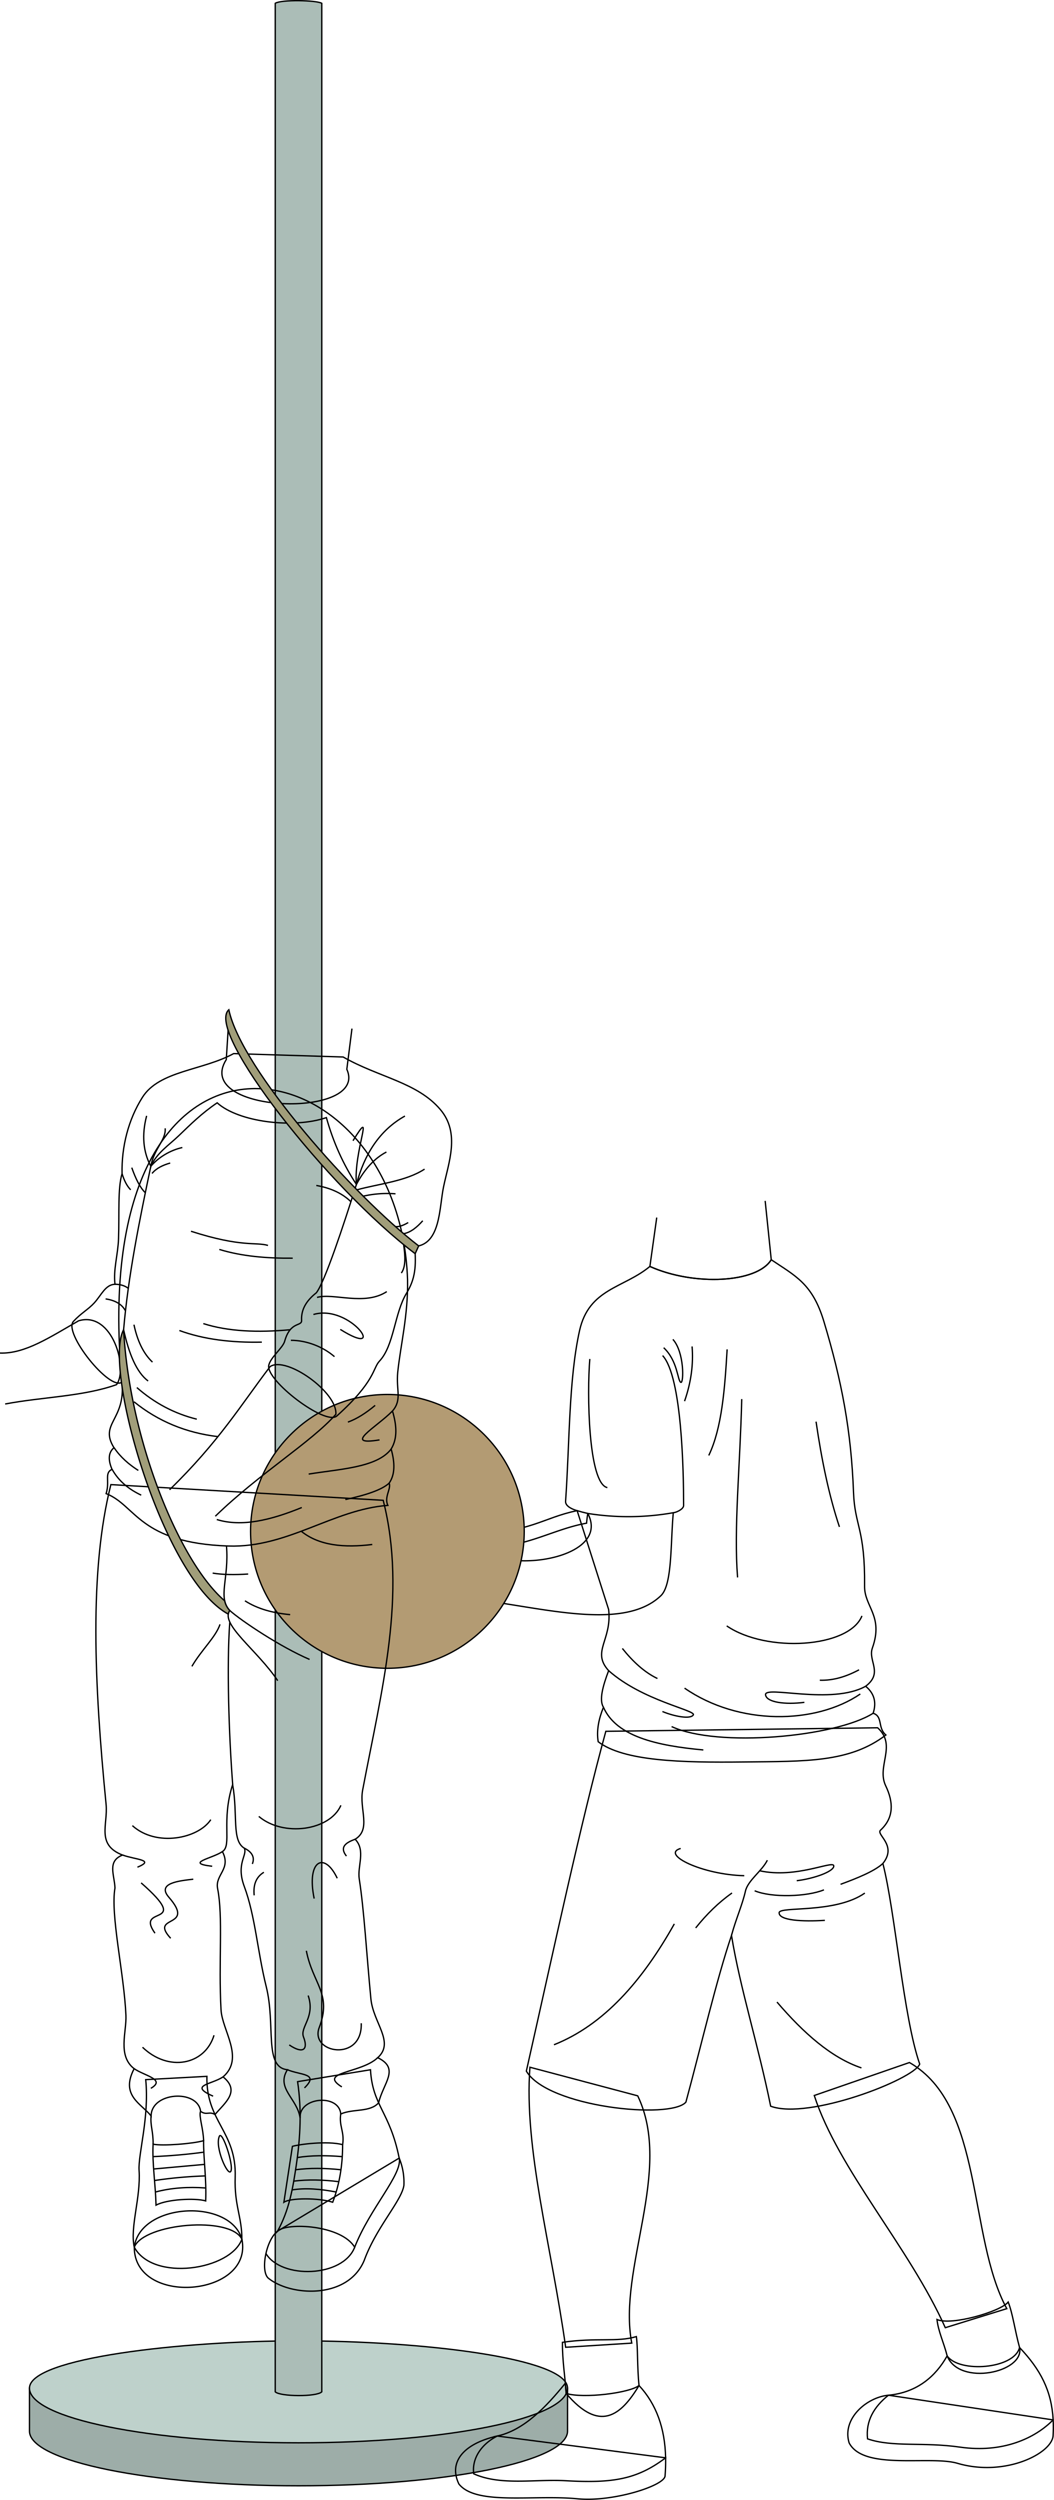 <svg id="presence" xmlns="http://www.w3.org/2000/svg" viewBox="0 0 1568.95 3718.93">
  <defs>
    <style>
      .cls-1 {
        fill: #9dada8;
      }

      .cls-1, .cls-2, .cls-3, .cls-4, .cls-5, .cls-6 {
        stroke: #000;
        stroke-miterlimit: 10;
        stroke-width: 2px;
      }

      .cls-2 {
        fill: #bed1cb;
      }

      .cls-3 {
        fill: #abbdb7;
      }

      .cls-4 {
        fill: none;
      }

      .cls-5 {
        fill: #b39b73;
      }

      .cls-6 {
        fill: #a19e7a;
      }
    </style>
  </defs>
  <title>tyingTether</title>
  <g id="tetherballPole">
    <path id="baseSide" class="cls-1" d="M844.83,3552.62v63.94c0,44.92-179.3,81.35-400.48,81.35s-400.49-36.43-400.49-81.35v-63.94Z"/>
    <path id="baseTop" class="cls-2" d="M43.86,3552.62c0,44.93,179.3,81.35,400.49,81.35s400.48-36.42,400.48-81.35-218.09-70.35-400.48-70.35C270.88,3482.27,43.86,3507.69,43.86,3552.62Z"/>
    <path id="pole" class="cls-3" d="M479,4.91c-7.84-4.7-60.71-5.7-69.29,0V3558.12c7.28,7.22,61.83,7.68,69.29,0Z"/>
  </g>
  <g id="brad">
    <g id="bradSock">
      <path class="cls-4" d="M1409.92,3504.67c-5-19.83-13.24-36.33-15.15-54.11,21.59,9.52,95.22-12.06,106-26,6.76,17,10.16,43.16,16.92,67.65C1525.54,3529.28,1427.78,3550.22,1409.92,3504.67Z"/>
      <path class="cls-4" d="M842.79,3560.53c-1.19-21.66-5.9-48.93-5.54-76.05,50.33-7.37,81.66.09,110-8.53,2.34,15.16,1.15,46.45,4,72.75C923.9,3594.34,892.08,3618.72,842.79,3560.53Z"/>
    </g>
    <g id="bradSole">
      <path class="cls-4" d="M1322.52,3563.16c-32.23,3-69.66,34.83-58.49,71,21.69,41.4,119.61,18.4,161,30.23,71,21,141.63-14.83,142.57-41.49a219,219,0,0,0,.06-23Z"/>
      <path class="cls-4" d="M841.59,3690.34c-45.3-2.57-96.25,7.75-136.39-10.27-3.15-23.61,12.35-44.77,35.07-56.16-47.78,10.59-73.6,37.17-57.17,71.34,25.62,32.2,110.5,15.65,176.77,22,52.67,5.05,128.93-19.38,130.09-33.85a266.67,266.67,0,0,0,.85-27.1C948,3688.61,911.81,3694.33,841.59,3690.34Z"/>
    </g>
    <g id="bradShoe">
      <path class="cls-4" d="M1291.38,3628.09c37.61,12.87,82.34,4.37,137.85,12.32,63.37,9.07,111.57-13.17,138.44-40.57-2.29-43.58-19-75-50-107.65-7.89,32.2-90,38.11-107.78,12.48-17.08,30.39-44.69,54.55-87.4,58.49C1300.87,3580.47,1288.58,3601.37,1291.38,3628.09Z"/>
      <path class="cls-4" d="M990.81,3656.3c-.92-43.92-13.77-79.79-39.59-107.6-13.8,11.18-82.8,19.72-108.43,11.83l-1.32-15.11c-28.82,35.64-61.81,69.76-101.2,78.49Z"/>
    </g>
    <g id="skinWhite">
      <path class="cls-4" d="M1353.74,3068.25c111.43,63.73,86.61,258.74,144.92,366.14l-91.53,28.33c-53.65-119.78-159.13-235-195.05-345.43Z"/>
      <path class="cls-4" d="M949.28,3117.8c53.19,110.8-30.14,257-8.86,367.86l-98.39,6.2c-21.28-151.58-62.3-295.53-53.19-416.61Z"/>
    </g>
    <path id="bradShorts" class="cls-4" d="M1306.4,2570.27c29.18,26.21-2.07,56.93,12.06,86.4,11.72,24.46,12.27,47.43-7.71,65.87-7.28,6.73,25.38,22.36,3.48,49.59,18.76,73.95,30.28,227.79,54.82,298.45-8.7,22.62-165.32,83.52-221.87,62.64-18.27-90.49-45.55-175.54-58.3-254.06-22.27,65.69-45.24,164.44-67.87,248-22.62,26.1-205.34,7.83-237.53-46.11,41.76-185.33,81.37-370.53,118.33-505.53Z"/>
    <g id="clothesOverlapLine">
      <path class="cls-4" d="M1088.88,2879.16c6.52-24.32,16-44.91,20.75-65.88,3.62-16,24.68-29.93,32.62-46"/>
    </g>
    <g id="clothesFoldLine">
      <path class="cls-4" d="M1003.78,2862c-47.55,84.57-104.5,150.11-179.16,179.84"/>
      <path class="cls-4" d="M1156.57,2978.27c39.71,46.29,81,82.93,125.75,98"/>
      <path class="cls-4" d="M1107.89,2790.32c-62.2-1.35-125.07-31.77-94.65-40.56"/>
      <path class="cls-4" d="M1089.64,2816c-19.74,14-37.7,31.47-54.09,52.06"/>
      <path class="cls-4" d="M1314.23,2772.13c-12.31,11.43-38.08,21.85-63,31"/>
      <path class="cls-4" d="M1130.89,2783c54,11.88,108.91-15.65,110.19-7.53s-28.33,19.06-55.1,22.31"/>
      <path class="cls-4" d="M1123.35,2812.74c25.44,10.66,78.05,8.94,103.15-1.38"/>
      <path class="cls-4" d="M1287.36,2816.17c-44.35,30.95-127.22,19.24-127.56,29.23-.41,11.69,35.07,13.41,68.08,11.35"/>
    </g>
    <path id="bradShirt" class="cls-4" d="M1299.73,2548.66c5.44-16.64,1.34-29.89-11.15-40.15,26.5-20,3.2-37.65,10-56.87,17-47.76-11.91-61.18-11.6-91.92.87-85.73-14.55-89-16.45-139.41-3.46-91.79-17.32-165.4-44.16-254.59-17-56.3-42.43-67.54-78.33-91.74-21.49,35-115.84,39.1-180.66,10-38.89,32.34-90.71,32.56-104.7,95.56C846.54,2052.33,848,2146,841.92,2233.3c-.49,7.07,9,11.63,17.19,14L906,2394.36c5.2,45.89-26,62.35,0,90.92-8.79,23.24-14.36,43.84-7.73,54.46-7.29,18-10.46,35.18-7.81,51.29,37.92,29,123.79,31.23,217.46,30.11,91.11-1.08,156.88,1.07,210.77-40.14C1306,2570.22,1314.62,2553.42,1299.73,2548.66Z"/>
    <g id="clothesOverlapLine-2" data-name="clothesOverlapLine">
      <path class="cls-4" d="M986.32,2016.57c28.93,31.3,31.29,173.53,31.29,223,0,5.58-11.18,10.61-15.38,10.78"/>
    </g>
    <g id="clothesFoldLine-2" data-name="clothesFoldLine">
      <path class="cls-4" d="M878,2021.63c-4.35,50.34-2.48,185.18,26.1,191.4"/>
      <path class="cls-4" d="M987.94,2004.86c21.13,19.88,20.51,49.09,25.48,51.57,4.48,2.24,5.59-44.74-11.81-64"/>
      <path class="cls-4" d="M1030.2,2003c2.11,25.77-1.21,52.81-11.19,81.41"/>
      <path class="cls-4" d="M1082.39,2007.34c-3.49,58.91-7.77,116.93-27.34,157.84"/>
      <path class="cls-4" d="M1104.14,2081.29c-2.48,100.67-12,192.39-6.21,265.34"/>
      <path class="cls-4" d="M1214.75,2114.84c8.29,57,19.28,110.13,34.8,156.6"/>
      <path class="cls-4" d="M1283.1,2403.8c-19.26,47.84-142.3,55.3-201.33,14.91"/>
      <path class="cls-4" d="M926.42,2452.26c15.92,19.93,33.1,35.59,52.2,44.75"/>
      <path class="cls-4" d="M906,2485.28c50.25,44.66,130,58.93,126.06,65.79s-28,2.48-46-5"/>
      <path class="cls-4" d="M898.27,2539.74c19.07,43.26,78.71,57.14,148.7,63.52"/>
      <path class="cls-4" d="M1278.76,2484c-18.84,10.11-38.2,16.16-58.42,15.53"/>
      <path class="cls-4" d="M1288.58,2508.51c-50.84,28.26-150.75-1.67-149,12.73,1.35,11.21,29.21,14.91,57.79,11.19"/>
      <path class="cls-4" d="M1280.62,2520c-66.49,45.36-180.83,47.22-261.61-8.7"/>
      <path class="cls-4" d="M1299.73,2548.66c-55.77,35.34-231.63,51.5-300,19.81"/>
    </g>
    <g id="skinWhite-2" data-name="skinWhite">
      <path class="cls-4" d="M875,2251.44q-8.76-2-15.88-4.16c-50.75,10.17-73.58,34.63-150.49,31.64C698,2348.23,916,2329.83,875,2251.44Z"/>
      <path class="cls-4" d="M693.72,2378c100.71,9.22,231.69,51.7,290.07-4.25,17-16.32,14.19-75.89,18.44-123.41A384.33,384.33,0,0,1,875,2251.44c-.86,4.49-1.47,10-1.84,14.47-55.32,9.93-100.71,43.27-163.83,32.63"/>
      <path class="cls-4" d="M1139,1786.45l9.07,87.53c-21.49,35-115.84,39.1-180.66,10l10.19-72.74"/>
    </g>
    <circle id="tetherball" class="cls-5" cx="576.67" cy="2278.1" r="203.68"/>
  </g>
  <g id="bennett">
    <g id="bennettSoleSide">
      <path class="cls-4" d="M594.23,3210.4a95.29,95.29,0,0,1,7,40.6c-3.35,23-41.09,62.32-59,111.42-24.37,59-110.8,53.53-143.31,26.19-11.1-11.21-3.07-56,14.27-69.55Z"/>
      <path class="cls-4" d="M360.09,3331.05c-17.74-61.24-151.63-54.48-160.23,11.89C199.86,3431.57,377.4,3416.79,360.09,3331.05Z"/>
    </g>
    <g id="bennettShoe">
      <path class="cls-4" d="M551.49,3079c3.07,54,28.83,62.23,42.74,131.45,5.32,23.75-43.8,74.94-66.26,132.54-20.06-33.29-101.57-37.23-114.75-23.88,17.13-31.45,22.51-62,28-99.48,5.86-40.32,8-81,1.77-122.94Z"/>
      <path class="cls-4" d="M308,3088.8c-1.52,67.82,44.33,81.54,42.09,150.18-1.38,42.24,10,58.29,10,92.07-17.22-35.08-146-23.54-160.23,11.89-6.6-30.05,9.87-73.55,7.18-114.25-1.59-24.15,15.36-78.4,9.87-135Z"/>
    </g>
    <g id="bennettShoelace">
      <path class="cls-4" d="M306.18,3274.1c-15.73-4.67-58.41-2.34-73.91,6.34-.84-32.35-5.83-61.68-4.38-90.72,13.88,3,59.56-.64,75.18-5.22C302.78,3211,307.49,3241.09,306.18,3274.1Z"/>
      <path class="cls-4" d="M422.59,3276.1c9.52-6.65,52-6.71,72.65,0,10.21-26.7,14.8-55.38,14.78-85.69-22.84-6-65-.44-74.75,2.54Z"/>
    </g>
    <path id="converseLogo" class="cls-4" d="M343.62,3230.05c4.67-9.24-13-61.6-17.12-52.1C319.37,3194.35,339.39,3238.43,343.62,3230.05Z"/>
    <g id="clothesOverlapLine-3" data-name="clothesOverlapLine">
      <path class="cls-4" d="M509.48,3208.23c-24.21-2-46.81-1.88-66.93,1.37"/>
      <path class="cls-4" d="M507.52,3227.75c-23.83-2.51-46.48-2.78-67.55,0"/>
      <path class="cls-4" d="M504.35,3245.5c-23.4-2.9-45.88-3.44-67.11-.81"/>
      <path class="cls-4" d="M500.39,3260.89c-23.79-4.62-46-6.32-65.63-3.12"/>
      <path class="cls-4" d="M303.45,3201.59q-36.68,5-75.82,6.64"/>
      <line class="cls-4" x1="304.54" y1="3219.77" x2="228.68" y2="3226.62"/>
      <path class="cls-4" d="M305.63,3236.93a651.07,651.07,0,0,0-75.61,6.84"/>
      <path class="cls-4" d="M306.34,3254.89c-26.4-1.93-51.51-.22-75,6"/>
      <path class="cls-4" d="M507.25,3144.79c-2.9,17.81,5.84,26.55,2.77,45.62"/>
      <path class="cls-4" d="M298.54,3140.69c-2.82,7.57,4.06,25.24,4.53,43.81"/>
      <path class="cls-4" d="M224.92,3147.64c-1.45,14.3,3.3,22.8,3,42.08"/>
    </g>
    <g id="clothesDisplayLine">
      <path class="cls-4" d="M528,3342.94c-17.53,45.4-109.56,47.75-132.23,9.27"/>
      <path class="cls-4" d="M360.09,3331.05c-16.9,46-132.2,63.78-160.23,11.89"/>
    </g>
    <path id="bennettJeans" class="cls-4" d="M570.42,2231.88c35.66,140.57-2.53,282.79-30.56,430.88-5.42,28.66,13.14,58.39-11.2,73.34,16.07,16.6,3.11,39.85,6.11,59.08,7.16,45.77,10.77,109.78,17.32,178.26,3.42,35.85,35.89,64.58,10.18,87.6,33.62,16.3,8.15,37.69,1.37,67.07-12.72,14.52-37.78,8.53-56.39,16.68-2.58-30.56-62.49-25.27-60.54,5.89-4.16-29.12-36.18-43.79-18.89-71.73-35.39-3.63-17.11-65.83-31.58-123.85-12.92-51.8-16.28-104.95-32.6-148.72-12.76-34.22,5.1-46.58,0-57-18.94-11.52-9.32-48.6-17.31-94.73-17.42,54.37-.61,90.5-15.28,99.82,13.65,26-11.28,34.25-7.13,55,8.36,41.94,1.19,108.26,5.09,180.3,1.68,31.15,35.39,71.82,3.05,99.82,26.31,21.41,2.68,38.52-12,56-8.51-5.2-13,1.72-21.48-4.82-4.14-33-73.42-28.91-73.62,6.95-14.47-18.34-46.25-30.15-25.28-70.3-25-19.34-11.09-54.38-12.22-79.45-2.82-62.93-23.34-149.5-16.3-189.47-.86-19.78-11.85-39.69,11.21-48.89-39.54-15.53-21.47-45.08-24.45-75.38-17.78-180.62-25.14-347.68,7.13-475.7Z"/>
    <g id="clothesDisplayLine-2" data-name="clothesDisplayLine">
      <path class="cls-4" d="M448.41,2277.91c26.7,21.62,64.25,24.8,105.76,19.68"/>
    </g>
    <g id="clothesOverlapLine-4" data-name="clothesOverlapLine">
      <path class="cls-4" d="M342,2413.66c-4.58,63.41-1.38,165.51,4.37,241"/>
    </g>
    <g id="clothesFoldLine-3" data-name="clothesFoldLine">
      <path class="cls-4" d="M364.62,2381.38c19.09,12.31,42.1,18.23,67.31,20.6"/>
      <path class="cls-4" d="M342,2395.8c17.85,15.8,75.81,54.42,118.81,72.8"/>
      <path class="cls-4" d="M413.38,2500.19c-30.22-45.33-85.85-83.79-71.42-104.39-18.24-19.44-.73-48-4.85-96.06"/>
      <path class="cls-4" d="M327.53,2416.4c-6.57,19.23-27.47,37.78-41.89,62.5"/>
      <path class="cls-4" d="M369.43,2341.54c-19.75,1.3-37.74,1.14-52.88-1.37"/>
      <path class="cls-4" d="M507.47,2685.63C491,2723.4,421.62,2733,385.22,2702.11"/>
      <path class="cls-4" d="M313.8,2706.92c-18.55,28.15-81,41.2-116.76,8.92"/>
      <path class="cls-4" d="M528.66,2736.1c-14.13,5.07-23.55,11.72-12.95,25.07"/>
      <path class="cls-4" d="M502,2794.14c-19.23-40.52-46-26.79-34.34,30.22"/>
      <path class="cls-4" d="M363.64,2749.34c11.5,5.71,15.95,13.41,12,23.51"/>
      <path class="cls-4" d="M392.78,2785.21c-10.38,6.35-16.19,16.88-14.42,34.34"/>
      <path class="cls-4" d="M331.05,2754.43c-14.5,10.18-57.09,17-15.19,21.85"/>
      <path class="cls-4" d="M182.33,2759.53c19.52,7.14,49.12,7.09,22.27,18.13"/>
      <path class="cls-4" d="M287.7,2795.51c-21,2.49-54.71,5.73-36.4,26.79,41.21,47.39-30.22,25.41,2.75,61.12"/>
      <path class="cls-4" d="M210.09,2801c78.3,68.68-10.3,31.59,20.61,74.86"/>
      <path class="cls-4" d="M318.61,3027.65c-13.74,44.64-68,54.94-106.46,17.85"/>
      <path class="cls-4" d="M562.27,3061c-24.58,23.61-89.82,20.86-53.42,43.53"/>
      <path class="cls-4" d="M427.82,3079c20.59,8.45,47.63,5.23,25.4,27"/>
      <path class="cls-4" d="M332.06,3089.56c-16.89,11.57-52.09,12.33-14.83,28.74"/>
      <path class="cls-4" d="M199.64,3077.34c15.26,10.74,47.85,15.93,24.88,29.29"/>
      <path class="cls-4" d="M458.71,2968.58c11,32.28-12.68,46.94-6.87,61.81,7,18,0,26-21.29,11.68"/>
      <path class="cls-4" d="M456,2902c9.62,49.45,38.46,63.88,19.23,114-14.85,38.74,64.56,52.2,62.5-6.18"/>
    </g>
    <path id="bennettShirt" class="cls-4" d="M606.67,1904c1,52.66-10.64,98.08-14.63,137.5-2.65,26.24,6.79,40.64-7.8,57.53,6.21,21,7.82,40.53-2,56.56,5.76,20.48,5.92,38-2.92,50.7,3.16,9.06-7.8,20.48-2,33.16-80.94,5.85-149.2,63.38-237,60.46-133.55-4.45-137.49-60.46-182.35-78,5.85-18.53-3.15-30.66,8.78-36.08-5.85-13.75-5.78-24.88,2.92-32.18-22.43-36.08,17.55-41,11.88-97.66C125,1456.38,595,1543.16,606.67,1904Z"/>
    <path id="bennettSleeves" class="cls-4" d="M323.26,1640.57c31.76,28.7,113.46,38.82,162.58,22q15.45,55.14,44.72,99.39c-19.37,61.3-46.84,144.44-59.63,161.16-13.84,10.9-22.68,23.8-22,40.46,1.11,10.63-16.54.66-25.21,31.75-2.77,9.91-21,23.86-23.64,35.63-5,22.22,84.45,90.66,101.38,75.41,57.46-51.75,53.4-71,63.4-81.56,21.76-23.1,22.25-71.41,40.33-101.06,13-21.28,14.56-40.28,12.07-69.38,38.54-2.91,36.47-56.79,42.88-88.23,7.38-36.26,25.29-80.24-4.65-115.55-34.41-40.6-91.51-47.84-144.7-78.19l-163-5.05c-46.27,25.28-110.61,25.28-135.76,65-21,33.16-31.19,73.55-30.34,113.59-6.6,21.8-3.93,59.28-5.25,96.88-.82,23.46-8,46.11-5.25,67.66-14.33.53-20,15.78-30.89,27.77-8.76,9.62-19.74,15.29-31,27.47-15.55,16.88,54.45,104.61,72.36,90.25l2.33-77.8C191,1896.83,207.53,1816,224.48,1735c9.22-20.2,26.26-30.78,41.62-45.49C283.62,1672.71,300.08,1656.26,323.26,1640.57Z"/>
    <g id="clothesFoldLine-4" data-name="clothesFoldLine">
      <path class="cls-4" d="M181.69,1745.91c3.16,10.36,7.34,18.59,12.83,24.09"/>
      <path class="cls-4" d="M196.14,1737c5.73,16.32,12.23,29.64,20.18,37.35"/>
      <path class="cls-4" d="M171.19,1910.45c7.54.15,14.3,1.87,19.79,6.12"/>
      <path class="cls-4" d="M157.21,1932.22c13.44,2.08,23.94,7.34,29.58,17.83"/>
      <path class="cls-4" d="M199.39,1970.61c5,23.39,13.66,42.63,27.58,55.7"/>
      <path class="cls-4" d="M220.48,2054.43c-17.4-13.09-28.61-40.74-36.46-76.29"/>
      <path class="cls-4" d="M203.71,2064.16q39.6,34.78,89.23,47.05"/>
      <path class="cls-4" d="M199.39,2085.25c36.15,29.25,77.91,46.34,125,51.89"/>
      <path class="cls-4" d="M169.81,2153.6c9.57,14.21,22.07,24.93,36.07,33.86"/>
      <path class="cls-4" d="M166.89,2185.78c9.63,17.39,24.67,29.63,43.31,38.45"/>
      <path class="cls-4" d="M322.68,2260.46c37.06,11.49,80.59.93,126.54-17.85"/>
      <path class="cls-4" d="M579.37,2206.25c-10.83,10-34.12,17.87-65.26,24.47"/>
      <path class="cls-4" d="M582.29,2155.55c-20.84,27.69-76.3,29.74-122.8,37.31"/>
      <path class="cls-4" d="M584.24,2099c-23.63,24.12-75.54,52.24-19.3,43"/>
      <path class="cls-4" d="M267,1979.27c36.14,13.28,77.56,18.26,122.75,17.3"/>
      <path class="cls-4" d="M302.67,1969c36.91,11.79,80.93,13.54,129.3,9.15"/>
      <path class="cls-4" d="M398.93,1852.73c-18.39-5.41-38.94,3.25-114.64-21.09"/>
      <path class="cls-4" d="M326.47,1858.68c33.45,10.21,70.45,13.35,109.23,13"/>
      <path class="cls-4" d="M470.85,1763.51c20.87,3.7,38.37,11.38,51.5,24.18"/>
      <path class="cls-4" d="M602.79,1660.22c-38,21.16-60.57,57.32-72.23,101.75q18.33-34.5,44.65-48.21"/>
      <path class="cls-4" d="M525.46,1697c33.53-54.61.54,14.61,5.1,65"/>
      <path class="cls-4" d="M632,1739.17c-27.71,18.28-69.76,22.17-100.68,30.83"/>
      <path class="cls-4" d="M588.73,1775.94a161.41,161.41,0,0,0-48.05,3.51"/>
      <path class="cls-4" d="M607.66,1818.66q-11.05,6.67-18.93,6.11"/>
      <path class="cls-4" d="M629.29,1816c-8.73,9.82-18,17.43-28.5,19.27"/>
      <path class="cls-4" d="M597.38,1893.83c6.54-8.7,6.09-24.4,3.41-42.33"/>
      <path class="cls-4" d="M575.75,1921.41c-33,21.63-79.49,1.62-103.82,8.65"/>
      <path class="cls-4" d="M506.54,1977.64c72.46,45.43,15.14-38.39-40-22.17"/>
      <path class="cls-4" d="M497.88,2018.2c-16.76-14.6-41.31-24.34-64.89-24.33"/>
      <path class="cls-4" d="M558.45,2090.66c-13.66,11.4-27.2,20.1-40.56,24.88"/>
      <path class="cls-4" d="M218.27,1659.94c-7.51,28.69-5.13,53.59,6.21,75.07,4.82-26.43,23-39.4,21.37-56.51"/>
      <path class="cls-4" d="M253.37,1730.14c-11,3.13-20.68,7.69-27.08,15.55"/>
      <path class="cls-4" d="M271.42,1707.08c-18.05,4-35.47,14.52-46.94,27.93"/>
    </g>
    <g id="skinEastAsian">
      <path class="cls-4" d="M340.66,1514.83l-3.83,61.41c-50.86,80.6,213,89.23,179.43,14.39l7.67-60.45"/>
      <path class="cls-4" d="M252.39,2216.24c73.88-72,106.51-126.66,149.68-183.27,24-16.31,100.75,38.38,97.87,71-36.46,41.26-114.18,88.28-179.43,151.61"/>
      <path class="cls-4" d="M0,2012.82c37.47,1.34,74.84-24,117.06-48,50.33-14.95,74.23,71.11,56.41,95-49.9,17.75-110.15,18.23-165.8,28.78"/>
    </g>
    <g id="tetherballPole-2" data-name="tetherballPole">
      <path class="cls-6" d="M184,1978.14c9.11,165.55,83.6,346.14,150.45,403.24A29.47,29.47,0,0,0,342,2395.8a12.5,12.5,0,0,0-2.18,5.4C242.49,2348.33,152.69,2036.06,184,1978.14Z"/>
      <path class="cls-6" d="M340.64,1502.12C359.44,1591,526.43,1779,623.25,1853.44L618,1865C488.16,1767.2,304.68,1533.42,340.64,1502.12Z"/>
    </g>
  </g>
</svg>
